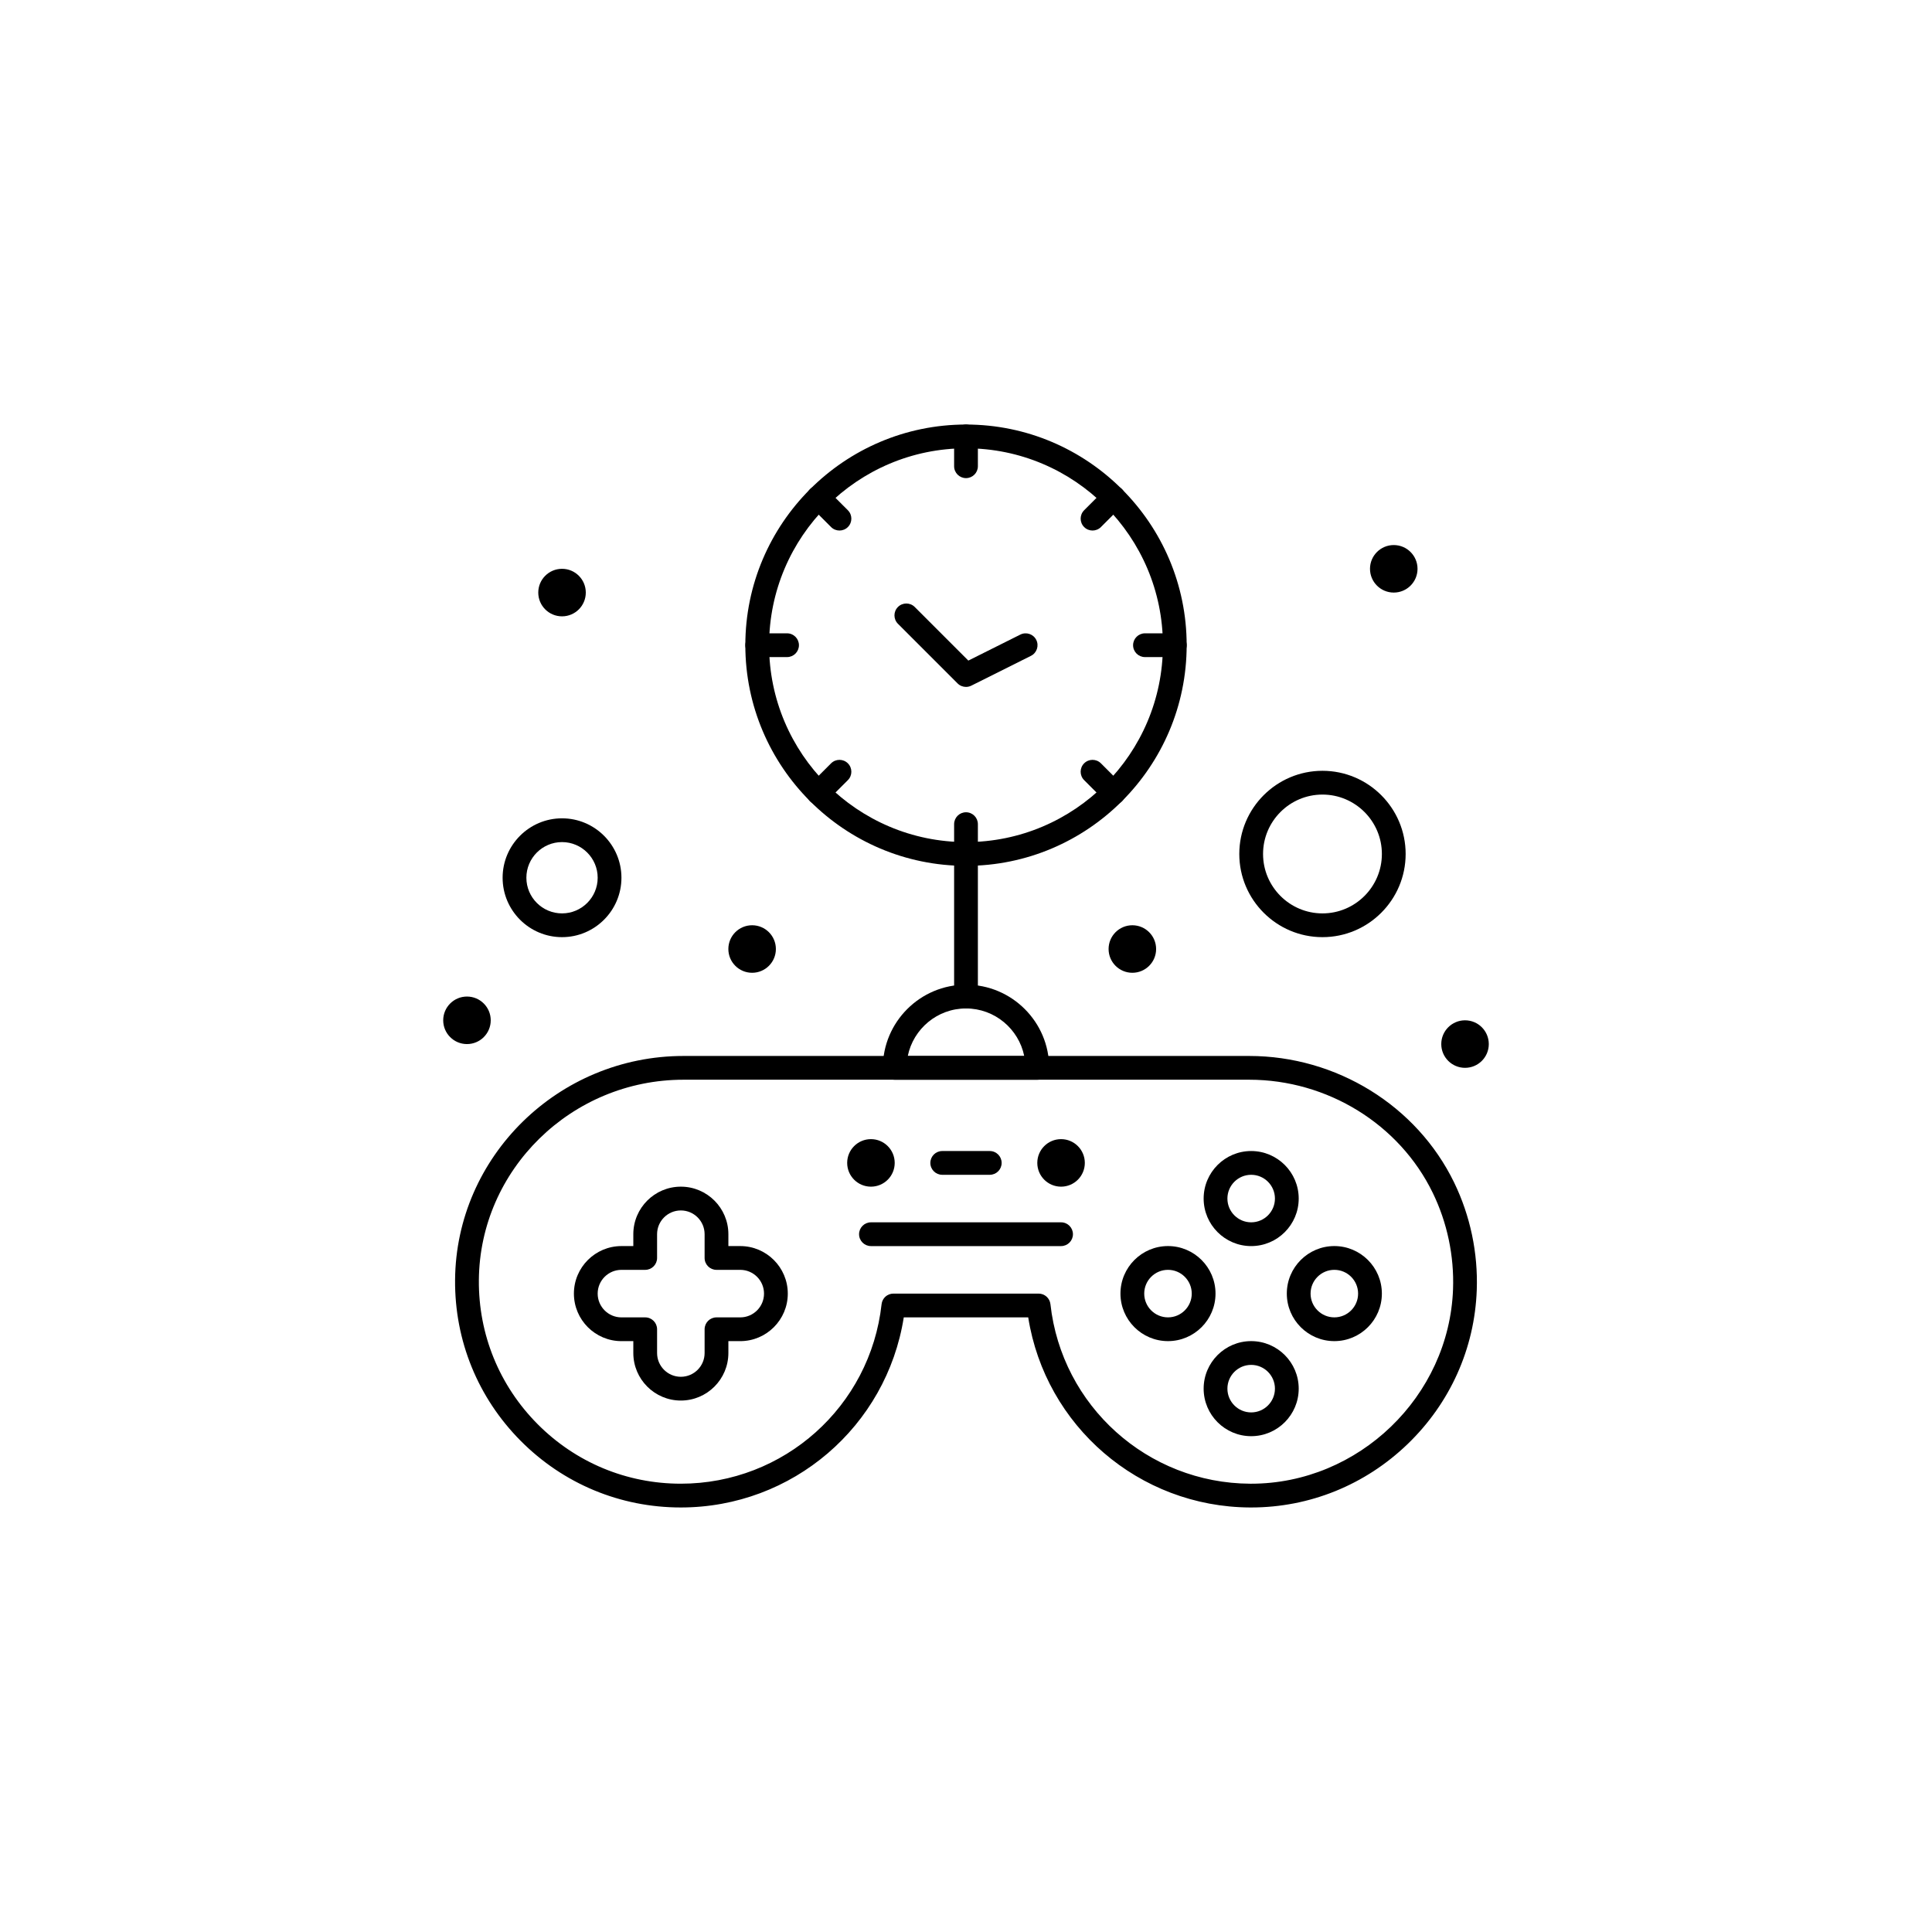 <?xml version="1.0" encoding="UTF-8"?>
<svg width="752pt" height="752pt" version="1.1" viewBox="0 0 752 752" xmlns="http://www.w3.org/2000/svg">
 <g>
  <path d="m486.99 586.76h-0.004-0.438c-43.242-0.211-79.648-31.738-86.332-73.996h-48.438c-6.711 42.469-43.309 73.996-86.777 73.996-23.594 0-45.742-9.223-62.367-25.969-16.621-16.746-25.68-38.965-25.504-62.566 0.355-48.086 40.242-87.207 88.914-87.207h220.19c33.934 0 65.242 19.336 79.766 49.262 6.277 12.926 9.324 27.395 8.805 41.832-0.816 22.742-10.375 44.039-26.914 59.969-16.516 15.914-38.148 24.68-60.898 24.68zm-139.25-83.246h56.527c2.359 0 4.336 1.773 4.598 4.117 4.383 39.641 37.805 69.684 77.738 69.879h0.391c41.828 0 77.078-33.969 78.578-75.73 0.465-12.934-2.262-25.887-7.883-37.461-12.988-26.762-41.031-44.055-71.445-44.055h-220.19c-43.609 0-79.344 35-79.664 78.023-0.156 21.121 7.949 41 22.816 55.984 14.875 14.984 34.691 23.234 55.801 23.234 40.141 0 73.73-30.043 78.137-69.883 0.258-2.336 2.238-4.109 4.598-4.109z"/>
  <path d="m265.01 545.14c-10.199 0-18.5-8.297-18.5-18.5v-4.625h-4.625c-10.199 0-18.5-8.297-18.5-18.5 0-10.199 8.297-18.5 18.5-18.5h4.625v-4.625c0-10.199 8.297-18.5 18.5-18.5 10.199 0 18.5 8.297 18.5 18.5v4.625h4.625c10.199 0 18.5 8.297 18.5 18.5 0 10.199-8.297 18.5-18.5 18.5h-4.625v4.625c-0.004 10.203-8.301 18.5-18.5 18.5zm-23.125-50.871c-5.102 0-9.25 4.148-9.25 9.25s4.148 9.25 9.25 9.25h9.25c2.555 0 4.625 2.07 4.625 4.625v9.25c0 5.102 4.148 9.25 9.25 9.25 5.102 0 9.25-4.148 9.25-9.25v-9.25c0-2.555 2.07-4.625 4.625-4.625h9.25c5.102 0 9.25-4.148 9.25-9.25s-4.148-9.25-9.25-9.25h-9.25c-2.555 0-4.625-2.07-4.625-4.625v-9.25c0-5.102-4.148-9.25-9.25-9.25-5.102 0-9.25 4.148-9.25 9.25v9.25c0 2.555-2.07 4.625-4.625 4.625z"/>
  <path d="m454.62 522.01c-10.199 0-18.5-8.297-18.5-18.5 0-10.199 8.297-18.5 18.5-18.5 10.199 0 18.5 8.297 18.5 18.5-0.004 10.203-8.301 18.5-18.5 18.5zm0-27.746c-5.102 0-9.25 4.148-9.25 9.25s4.148 9.25 9.25 9.25 9.25-4.148 9.25-9.25c-0.004-5.102-4.152-9.25-9.25-9.25z"/>
  <path d="m519.37 522.01c-10.199 0-18.5-8.297-18.5-18.5 0-10.199 8.297-18.5 18.5-18.5 10.199 0 18.5 8.297 18.5 18.5s-8.301 18.5-18.5 18.5zm0-27.746c-5.102 0-9.25 4.148-9.25 9.25s4.148 9.25 9.25 9.25c5.102 0 9.25-4.148 9.25-9.25s-4.148-9.25-9.25-9.25z"/>
  <path d="m487 485.02c-10.199 0-18.5-8.297-18.5-18.5 0-10.199 8.297-18.5 18.5-18.5 10.199 0 18.5 8.297 18.5 18.5 0 10.199-8.297 18.5-18.5 18.5zm0-27.75c-5.102 0-9.25 4.148-9.25 9.25s4.148 9.25 9.25 9.25c5.102 0 9.25-4.148 9.25-9.25s-4.148-9.25-9.25-9.25z"/>
  <path d="m487 559.01c-10.199 0-18.5-8.297-18.5-18.5 0-10.199 8.297-18.5 18.5-18.5 10.199 0 18.5 8.297 18.5 18.5s-8.297 18.5-18.5 18.5zm0-27.75c-5.102 0-9.25 4.148-9.25 9.25 0 5.102 4.148 9.25 9.25 9.25 5.102 0 9.25-4.148 9.25-9.25 0-5.098-4.148-9.25-9.25-9.25z"/>
  <path d="m413 485.02h-73.996c-2.555 0-4.625-2.07-4.625-4.625s2.07-4.625 4.625-4.625h73.996c2.555 0 4.625 2.07 4.625 4.625s-2.07 4.625-4.625 4.625z"/>
  <path d="m385.25 457.27h-18.5c-2.555 0-4.625-2.07-4.625-4.625s2.07-4.625 4.625-4.625h18.5c2.555 0 4.625 2.07 4.625 4.625s-2.07 4.625-4.625 4.625z"/>
  <path d="m422.25 452.64c0 5.109-4.141 9.25-9.25 9.25s-9.25-4.141-9.25-9.25 4.141-9.25 9.25-9.25 9.25 4.141 9.25 9.25"/>
  <path d="m551.75 221.4c0 5.109-4.144 9.25-9.25 9.25-5.109 0-9.25-4.141-9.25-9.25 0-5.106 4.141-9.246 9.25-9.246 5.106 0 9.25 4.141 9.25 9.246"/>
  <path d="m579.49 406.39c0 5.106-4.141 9.246-9.25 9.246-5.106 0-9.25-4.141-9.25-9.246 0-5.109 4.144-9.25 9.25-9.25 5.109 0 9.25 4.141 9.25 9.25"/>
  <path d="m450 369.39c0 5.109-4.144 9.25-9.25 9.25-5.109 0-9.25-4.141-9.25-9.25s4.141-9.25 9.25-9.25c5.106 0 9.25 4.141 9.25 9.25"/>
  <path d="m302 369.39c0 5.109-4.141 9.25-9.25 9.25s-9.25-4.141-9.25-9.25 4.141-9.25 9.25-9.25 9.25 4.141 9.25 9.25"/>
  <path d="m228.01 230.65c0 5.109-4.141 9.25-9.25 9.25-5.109 0-9.25-4.141-9.25-9.25 0-5.106 4.141-9.25 9.25-9.25 5.109 0 9.25 4.144 9.25 9.25"/>
  <path d="m191.01 397.14c0 5.106-4.141 9.25-9.25 9.25-5.106 0-9.25-4.144-9.25-9.25 0-5.109 4.144-9.25 9.25-9.25 5.109 0 9.25 4.141 9.25 9.25"/>
  <path d="m348.25 452.64c0 5.109-4.141 9.25-9.25 9.25s-9.25-4.141-9.25-9.25 4.141-9.25 9.25-9.25 9.25 4.141 9.25 9.25"/>
  <path d="m376 337.02c-2.555 0-4.625-2.07-4.625-4.625v-11.609c0-2.555 2.07-4.625 4.625-4.625s4.625 2.07 4.625 4.625v11.609c0 2.555-2.07 4.625-4.625 4.625z"/>
  <path d="m376 186.1c-2.555 0-4.625-2.07-4.625-4.625v-11.609c0-2.555 2.07-4.625 4.625-4.625s4.625 2.07 4.625 4.625v11.609c0 2.555-2.07 4.625-4.625 4.625z"/>
  <path d="m306.35 255.76h-11.609c-2.555 0-4.625-2.07-4.625-4.625 0-2.555 2.07-4.625 4.625-4.625h11.609c2.555 0 4.625 2.07 4.625 4.625 0 2.551-2.074 4.625-4.625 4.625z"/>
  <path d="m457.27 255.76h-11.609c-2.555 0-4.625-2.07-4.625-4.625 0-2.555 2.07-4.625 4.625-4.625h11.609c2.555 0 4.625 2.07 4.625 4.625 0 2.551-2.07 4.625-4.625 4.625z"/>
  <path d="m318.54 313.22c-1.184 0-2.367-0.453-3.269-1.355-1.805-1.805-1.805-4.734 0-6.539l8.211-8.211c1.805-1.805 4.734-1.805 6.539 0 1.805 1.805 1.805 4.734 0 6.539l-8.211 8.211c-0.902 0.902-2.086 1.355-3.269 1.355z"/>
  <path d="m425.25 206.5c-1.184 0-2.367-0.453-3.269-1.355-1.805-1.805-1.805-4.734 0-6.539l8.211-8.211c1.805-1.805 4.734-1.805 6.539 0 1.805 1.805 1.805 4.734 0 6.539l-8.211 8.211c-0.902 0.902-2.086 1.355-3.269 1.355z"/>
  <path d="m326.75 206.5c-1.184 0-2.367-0.453-3.269-1.355l-8.211-8.211c-1.805-1.805-1.805-4.734 0-6.539 1.805-1.805 4.734-1.805 6.539 0l8.211 8.211c1.805 1.805 1.805 4.734 0 6.539-0.902 0.902-2.086 1.355-3.269 1.355z"/>
  <path d="m433.46 313.22c-1.184 0-2.367-0.453-3.269-1.355l-8.211-8.211c-1.805-1.805-1.805-4.734 0-6.539 1.805-1.805 4.734-1.805 6.539 0l8.211 8.211c1.805 1.805 1.805 4.734 0 6.539-0.902 0.902-2.086 1.355-3.269 1.355z"/>
  <path d="m376 267.37c-1.199 0-2.383-0.465-3.273-1.355l-23.219-23.219c-1.805-1.805-1.805-4.734 0-6.539 1.805-1.805 4.734-1.805 6.539 0l20.863 20.863 20.238-10.117c2.285-1.141 5.062-0.215 6.203 2.066 1.141 2.285 0.215 5.062-2.066 6.203l-23.219 11.609c-0.66 0.328-1.367 0.488-2.066 0.488z"/>
  <path d="m376 337.02c-47.359 0-85.891-38.531-85.891-85.891 0.004-47.355 38.531-85.887 85.891-85.887s85.891 38.531 85.891 85.891c0 47.359-38.527 85.887-85.891 85.887zm0-162.53c-42.258 0-76.641 34.383-76.641 76.641 0 42.258 34.379 76.641 76.641 76.641 42.258 0 76.641-34.379 76.641-76.641 0-42.262-34.379-76.641-76.641-76.641z"/>
  <path d="m403.75 420.27h-55.496c-2.555 0-4.625-2.07-4.625-4.625 0-17.852 14.523-32.375 32.375-32.375 17.852 0 32.375 14.523 32.375 32.375-0.004 2.559-2.074 4.625-4.629 4.625zm-50.41-9.246h45.32c-2.148-10.539-11.492-18.5-22.66-18.5-11.164 0-20.508 7.957-22.66 18.5z"/>
  <path d="m376 392.52c-2.555 0-4.625-2.07-4.625-4.625v-55.496c0-2.555 2.07-4.625 4.625-4.625s4.625 2.07 4.625 4.625v55.496c0 2.555-2.07 4.625-4.625 4.625z"/>
  <path d="m218.76 364.77c-12.75 0-23.125-10.375-23.125-23.125s10.375-23.125 23.125-23.125 23.125 10.375 23.125 23.125-10.375 23.125-23.125 23.125zm0-37c-7.648 0-13.875 6.223-13.875 13.875 0 7.648 6.223 13.875 13.875 13.875 7.648 0 13.875-6.223 13.875-13.875 0-7.648-6.227-13.875-13.875-13.875z"/>
  <path d="m514.75 364.77c-17.852 0-32.375-14.523-32.375-32.375 0-17.852 14.523-32.375 32.375-32.375 17.852 0 32.375 14.523 32.375 32.375 0 17.852-14.523 32.375-32.375 32.375zm0-55.496c-12.75 0-23.125 10.375-23.125 23.125s10.375 23.125 23.125 23.125 23.125-10.375 23.125-23.125c0-12.754-10.375-23.125-23.125-23.125z"/>
 </g>
</svg>
